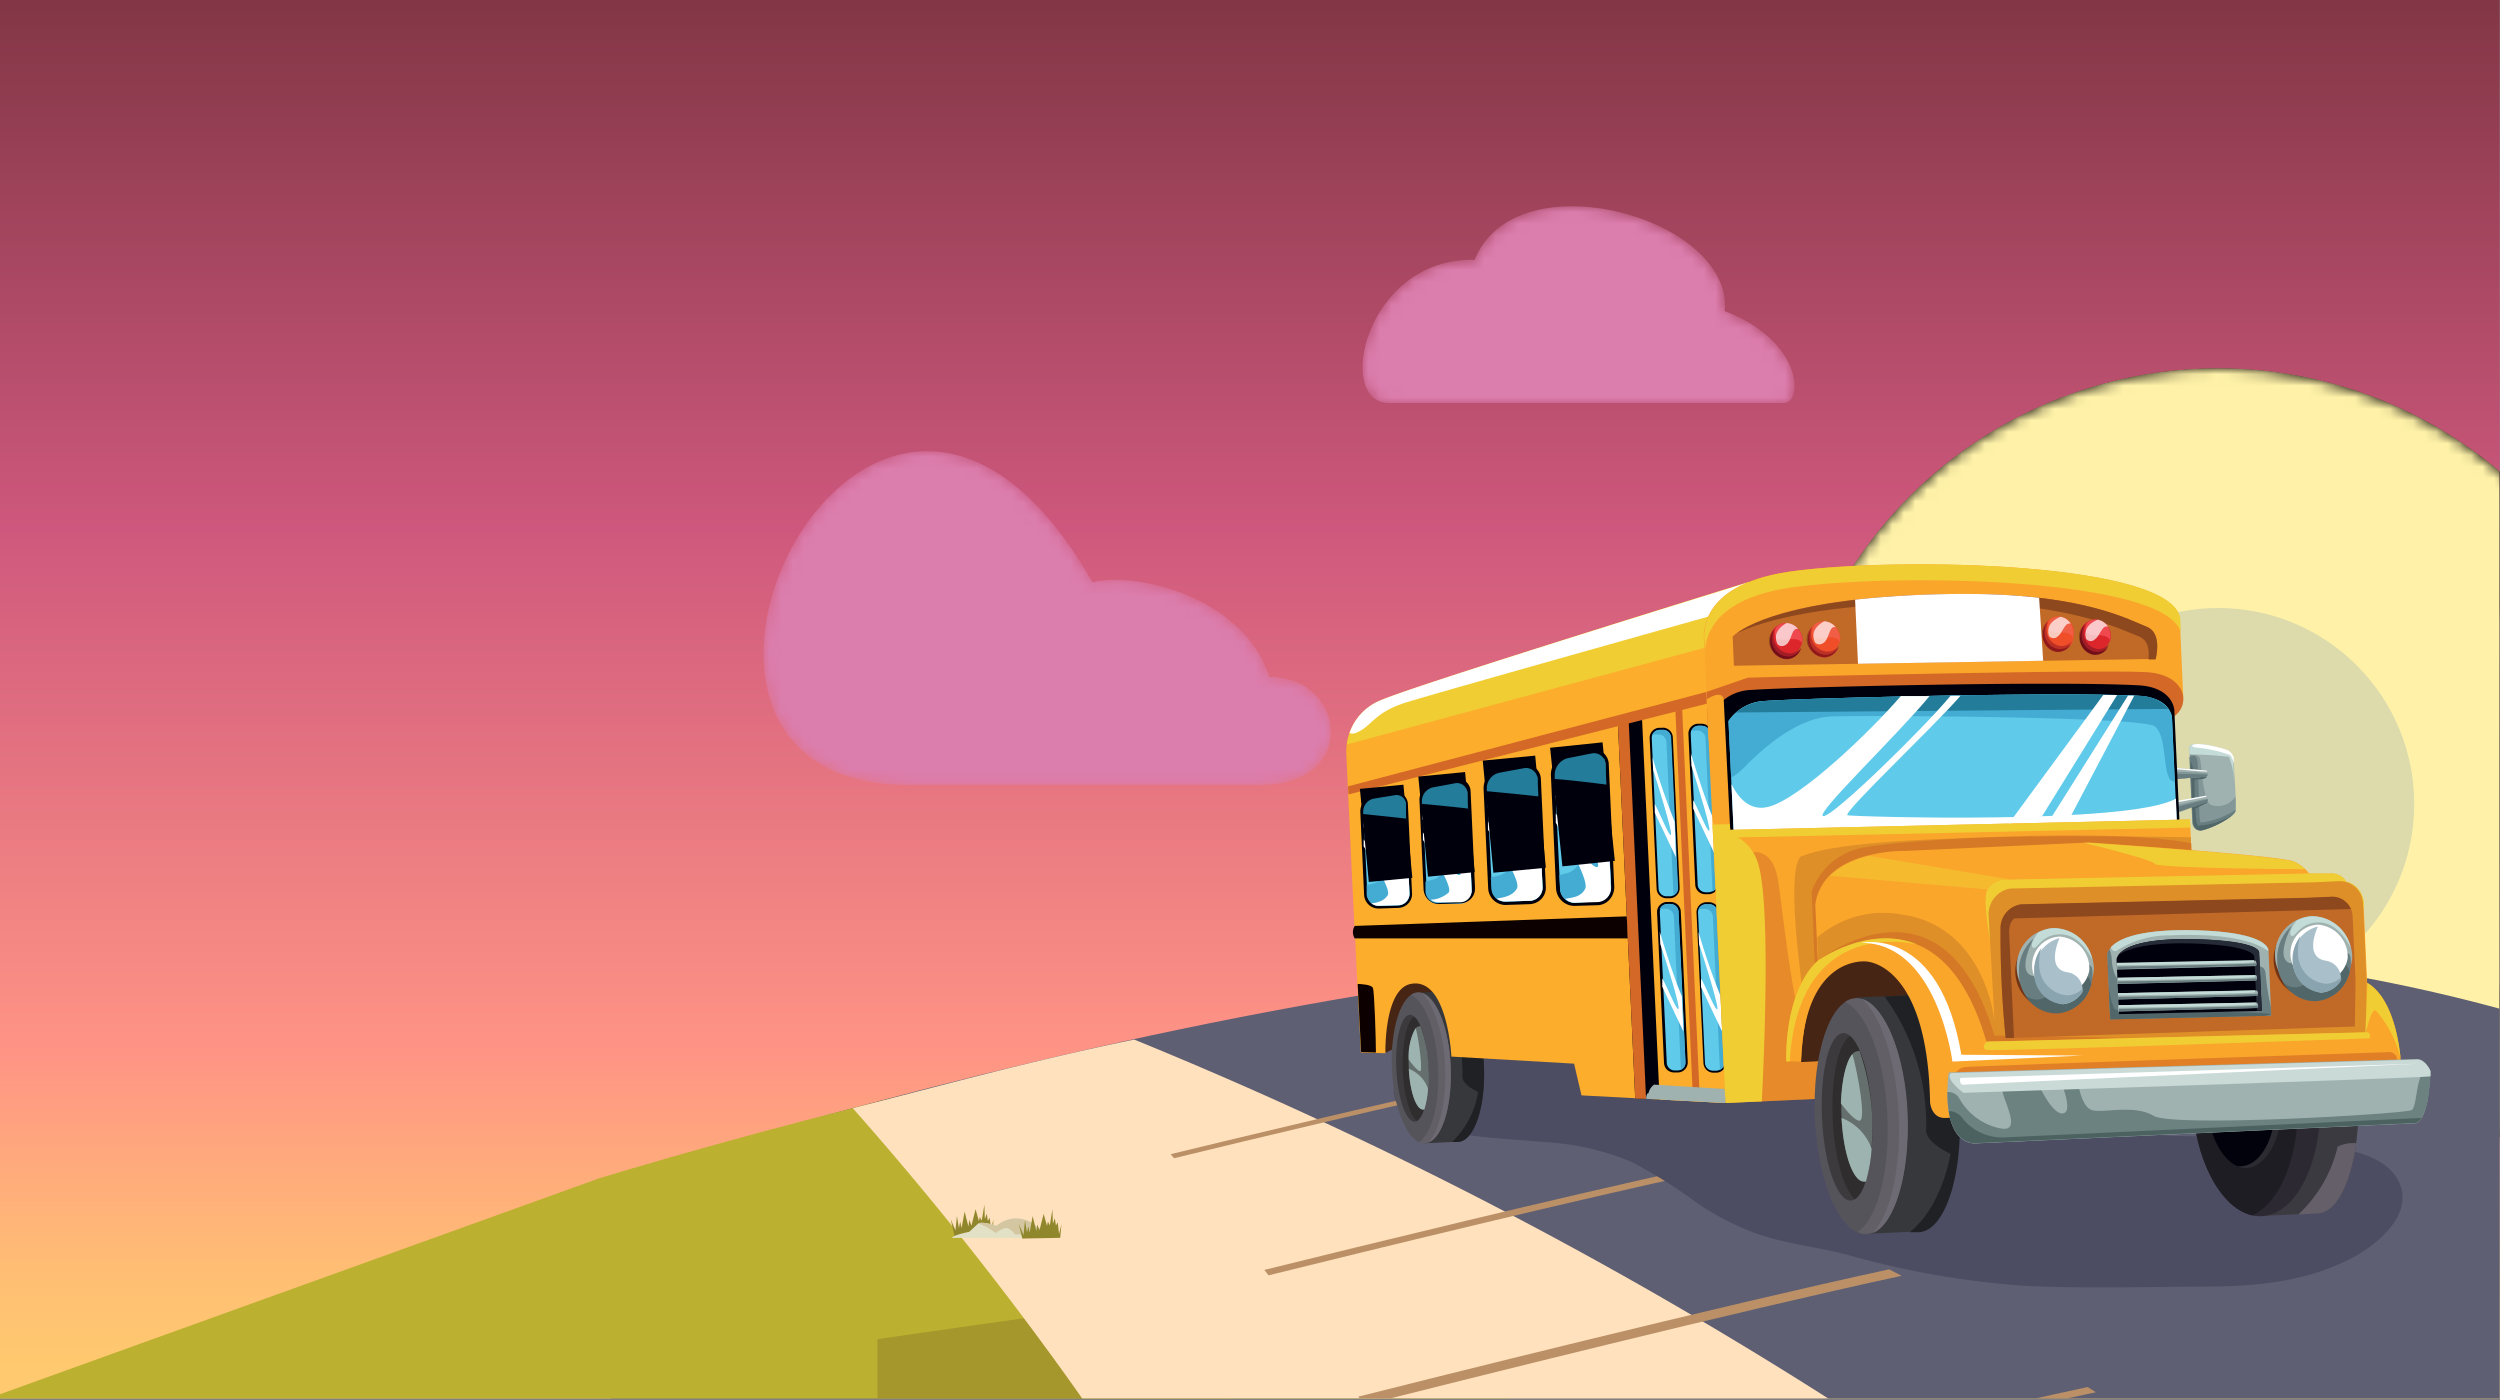 <svg xmlns="http://www.w3.org/2000/svg" xmlns:xlink="http://www.w3.org/1999/xlink" viewBox="0 0 216 121"><rect x="0" y="0" width="216" height="121" fill="#808080" stroke="none"/><defs><style>.cls-1{fill:url(#_ÂÁ_Ï_ÌÌ_È_ËÂÌÚ_275);}.cls-2{fill:url(#_ÂÁ_Ï_ÌÌ_È_ËÂÌÚ_1084);}.cls-3{fill:url(#_ÂÁ_Ï_ÌÌ_È_ËÂÌÚ_1092);}.cls-4,.cls-76,.cls-77,.cls-78,.cls-79{fill:none;}.cls-5{isolation:isolate;}.cls-6{clip-path:url(#clip-path);}.cls-7{fill:url(#linear-gradient);}.cls-8{mix-blend-mode:screen;fill:url(#_ÂÁ_Ï_ÌÌ_È_ËÂÌÚ_397);}.cls-9{mask:url(#mask);}.cls-10{fill:#fff2a8;}.cls-11{fill:#dddbab;}.cls-12{mask:url(#mask-2);}.cls-13{fill:#db7dad;}.cls-14{mask:url(#mask-3);}.cls-15{fill:#5f5f73;}.cls-16{fill:#bcb030;}.cls-17{fill:#a6972d;}.cls-18{fill:#ffe1bd;}.cls-19{fill:#bb9066;}.cls-20{fill:#90872d;}.cls-21{fill:#e3e1c5;}.cls-22{fill:#d3c6a0;}.cls-23{fill:#4c4d62;}.cls-24{fill:#472514;}.cls-25{fill:#37383b;}.cls-26{fill:#1f2125;}.cls-27{fill:#56545b;}.cls-28{fill:#22201f;}.cls-28,.cls-29,.cls-31,.cls-42,.cls-55{opacity:0.5;}.cls-29,.cls-30{fill:#6e6a73;}.cls-31,.cls-32{fill:#9db3af;}.cls-33{fill:#fbad2b;}.cls-34{fill:#0d0000;}.cls-35{fill:#5fcae9;}.cls-36{fill:#00000d;}.cls-37{fill:#44acd3;}.cls-38,.cls-71{fill:#fff;}.cls-39{fill:#d36827;}.cls-40{fill:#a0b2b0;}.cls-41,.cls-55{fill:#f0ce33;}.cls-42,.cls-45{fill:#677d80;}.cls-43{fill:#516668;}.cls-44{fill:#c3dcd7;}.cls-46{fill:#faa62b;}.cls-47{fill:#227c9a;}.cls-48{fill:#df8f27;}.cls-49{fill:#bc4926;opacity:0.3;}.cls-50{fill:#3c3a41;}.cls-51{fill:#2d2932;}.cls-52{fill:#1d1d23;}.cls-53{fill:#2b2b31;}.cls-54{fill:#02020d;}.cls-56{fill:#e07f26;}.cls-57{fill:#c16927;}.cls-58{fill:#703415;}.cls-59{fill:#a9c0cb;}.cls-60{fill:#89a4af;}.cls-61{fill:#6c8280;}.cls-62{fill:#262b38;}.cls-63{fill:#cadad7;}.cls-64{fill:#4b6261;}.cls-65{fill:#8d481e;}.cls-66{fill:#655f69;}.cls-67{fill:#dc262b;}.cls-68{fill:#a41d26;}.cls-69{fill:#710f18;}.cls-70{fill:#ef484f;}.cls-71{opacity:0.7;}.cls-72{fill:#f04e29;}.cls-73{fill:#bd3026;}.cls-74{fill:#8e191b;}.cls-75{fill:#f15e46;}.cls-76,.cls-77,.cls-78,.cls-79{stroke:#00000d;stroke-linejoin:round;}.cls-76{stroke-width:8.08px;}.cls-77{stroke-width:8.69px;}.cls-78{stroke-width:9.73px;}.cls-79{stroke-width:10.3px;}</style><radialGradient id="_ÂÁ_Ï_ÌÌ_È_ËÂÌÚ_275" cx="191.65" cy="69.47" r="37.65" gradientTransform="translate(41.17 -68.05) rotate(22.5)" gradientUnits="userSpaceOnUse"><stop offset="0" stop-color="#fff"/><stop offset="0.02" stop-color="#fafafa"/><stop offset="0.39" stop-color="#909090"/><stop offset="0.69" stop-color="#434343"/><stop offset="0.9" stop-color="#131313"/><stop offset="1"/></radialGradient><linearGradient id="_ÂÁ_Ï_ÌÌ_È_ËÂÌÚ_1084" x1="90.48" y1="67.82" x2="90.48" y2="38.98" gradientUnits="userSpaceOnUse"><stop offset="0"/><stop offset="0.08" stop-color="#090909"/><stop offset="0.22" stop-color="#212121"/><stop offset="0.4" stop-color="#494949"/><stop offset="0.6" stop-color="gray"/><stop offset="0.83" stop-color="#c6c6c6"/><stop offset="1" stop-color="#fff"/></linearGradient><linearGradient id="_ÂÁ_Ï_ÌÌ_È_ËÂÌÚ_1092" x1="-257.38" y1="34.82" x2="-257.38" y2="17.83" gradientTransform="matrix(-1, 0, 0, 1, -120.99, 0)" gradientUnits="userSpaceOnUse"><stop offset="0"/><stop offset="0.12" stop-color="#090909"/><stop offset="0.33" stop-color="#212121"/><stop offset="0.58" stop-color="#494949"/><stop offset="0.87" stop-color="gray"/><stop offset="1" stop-color="#999"/></linearGradient><clipPath id="clip-path"><rect class="cls-4" x="-0.03" y="-0.18" width="216" height="121"/></clipPath><linearGradient id="linear-gradient" x1="107.97" y1="-24.08" x2="107.97" y2="118.03" gradientUnits="userSpaceOnUse"><stop offset="0" stop-color="#5a2428"/><stop offset="0.49" stop-color="#ce587d"/><stop offset="0.81" stop-color="#ff9485"/><stop offset="0.84" stop-color="#ff9e81"/><stop offset="0.94" stop-color="#ffbd74"/><stop offset="1" stop-color="#ffc96f"/></linearGradient><radialGradient id="_ÂÁ_Ï_ÌÌ_È_ËÂÌÚ_397" cx="179.38" cy="71.41" r="40.34" gradientTransform="translate(230.62 -106.46) rotate(80.78) scale(0.93)" gradientUnits="userSpaceOnUse"><stop offset="0.45"/><stop offset="0.6" stop-color="#4d4d4d"/><stop offset="0.63"/><stop offset="0.78" stop-color="#333"/><stop offset="0.8"/><stop offset="0.83" stop-color="#090909"/><stop offset="0.89" stop-color="#161616"/><stop offset="0.95" stop-color="#1a1a1a"/><stop offset="1"/></radialGradient><mask id="mask" x="154" y="31.82" width="75.3" height="75.3" maskUnits="userSpaceOnUse"><circle class="cls-1" cx="191.65" cy="69.47" r="37.65" transform="translate(-12 78.63) rotate(-22.5)"/></mask><mask id="mask-2" x="65.97" y="38.98" width="49.01" height="28.84" maskUnits="userSpaceOnUse"><path class="cls-2" d="M109.66,58.5c-2-6.65-11.14-9.18-15.27-8.2-19-33.16-43.56,17.08-16.27,17.52h30.73C117.58,67.82,116.21,58.39,109.66,58.5Z"/></mask><mask id="mask-3" x="117.72" y="17.83" width="37.33" height="17" maskUnits="userSpaceOnUse"><path class="cls-3" d="M127.41,22.45c3.55-8.88,22.4-3.63,21.6,4.43,6.81,2.6,6.77,7.94,5.12,7.94H120C115.26,34.82,118,22.21,127.41,22.45Z"/></mask></defs><g class="cls-5"><g id="Layer_1" data-name="Layer 1"><g class="cls-6"><rect class="cls-7" x="-0.03" y="-0.18" width="216" height="121"/><g id="Sun"><circle id="Glow" class="cls-8" cx="191.65" cy="69.47" r="37.65" transform="translate(92.37 247.52) rotate(-80.78)"/><g class="cls-9"><circle id="Tone" class="cls-10" cx="191.65" cy="69.47" r="37.65" transform="translate(-12 78.63) rotate(-22.5)"/></g><circle id="Shape" class="cls-11" cx="191.65" cy="69.47" r="16.94"/></g><g id="Clouds"><g class="cls-12"><path id="Cloud" class="cls-13" d="M109.66,58.5c-2-6.65-11.14-9.18-15.27-8.2-19-33.16-43.56,17.08-16.27,17.52h30.73C117.58,67.82,116.21,58.39,109.66,58.5Z"/></g><g class="cls-14"><path id="Cloud-2" data-name="Cloud" class="cls-13" d="M127.41,22.45c3.55-8.88,22.4-3.63,21.6,4.43,6.81,2.6,6.77,7.94,5.12,7.94H120C115.26,34.82,118,22.21,127.41,22.45Z"/></g></g><path class="cls-15" d="M216,87.16C155.32,70.57,77.73,94.25,52.81,101.79v19.43H216Z"/><path class="cls-16" d="M51.81,101.79-1,120.82l52.84.4h54.78L84.44,93.13C70.12,96.45,58.63,99.73,51.81,101.79Z"/><path class="cls-17" d="M121.22,109.33c-19.84,2.71-36.44,5.08-45.41,6.37v5.52h54.78Z"/><path class="cls-18" d="M98,89.82c-9.06,1.86-17.08,4.09-24.32,5.93a289.18,289.18,0,0,1,20.1,25.47h64.79A376.13,376.13,0,0,0,98,89.82Z"/><path class="cls-19" d="M101.44,100.07c6.44-1.57,19.8-4.78,28.71-6.67l-.65-.28c-9,1.93-22.12,5.09-28.36,6.6Z"/><path class="cls-19" d="M109.6,110.19c8.9-2.2,26.17-6.43,37.61-8.9l-.79-.38c-11.54,2.51-28.53,6.67-37.18,8.81Z"/><path class="cls-19" d="M163.22,109.67c-14.74,3.19-39.72,9.45-45.86,11,.14.19.27.38.39.56h.74c7.55-1.9,31.85-8,45.81-11Z"/><path class="cls-19" d="M176.78,121.22c1.52-.34,3-.65,4.3-.93l-.7-.45c-1.91.41-4,.87-6.27,1.38Z"/><polygon class="cls-20" points="82.49 106.89 82.14 105.33 82.55 106.31 82.68 105.06 82.85 106.11 82.96 105.55 83.08 106.11 83.34 104.68 83.67 105.97 83.75 105.4 83.93 105.9 84.29 104.48 84.58 105.51 84.66 105.14 84.82 105.48 85.05 104.08 85.09 105.32 85.26 104.87 85.35 105.49 85.51 105.21 85.63 106.22 85.83 105.36 85.76 106.83 82.49 106.89"/><path class="cls-21" d="M89.76,106.18a2.59,2.59,0,0,0-3.66-.27s-1.28-.44-1.6-.18l-.76.7s-1.37.27-1.49.52h8S90,105.81,89.76,106.18Z"/><path class="cls-22" d="M89.76,106.18a2.59,2.59,0,0,0-3.66-.27s-1.21-.41-1.57-.2a5.13,5.13,0,0,1,1.49.82s.67-.49,1-.42.68.54.68.54l2.51.11C90.11,106.46,90,105.9,89.76,106.18Z"/><polygon class="cls-20" points="88.33 107.01 88.02 105.73 88.43 106.71 88.56 105.45 88.73 106.5 88.84 105.95 88.96 106.5 89.22 105.07 89.54 106.37 89.63 105.8 89.81 106.3 90.17 104.88 90.46 105.91 90.54 105.53 90.7 105.88 90.93 104.48 90.97 105.72 91.14 105.26 91.23 105.89 91.39 105.61 91.5 106.62 91.71 105.76 91.6 106.95 88.33 107.01"/><path class="cls-23" d="M207.24,102.06c-1.07-2.15-4.1-2.72-6.22-3.09a59.86,59.86,0,0,0-8.35-.77c-4.16-.13-9.67.49-12.9-2.72-1-1-.72-3.1-1.29-4.32a7,7,0,0,0-4.22-3.53,20.5,20.5,0,0,0-5.21-1c-2.82-.29-5.66-.45-8.49-.6-5.22-.28-10.46-.37-15.7-.31a24.94,24.94,0,0,0-10.28.24l-.1,0-2,.44a28.21,28.21,0,0,0-8.81,3.48c-1.93,1.22-4.63,3.89-2.44,6.19a7.44,7.44,0,0,0,4.28,1.81c2.63.45,5.31.56,8,.8a22.59,22.59,0,0,1,7.43,1.7,40.64,40.64,0,0,1,5.6,3.5,23.29,23.29,0,0,0,5.27,2.72c2.47.87,5.22,1.14,7.76,1.8a74.89,74.89,0,0,0,15.44,2.7c5.16.24,10.35.09,15.52.06,4.26,0,8.57-.4,12.43-2.34C205.15,107.73,208.7,105,207.24,102.06Z"/><polygon class="cls-24" points="119.72 90.96 120.67 90.48 125.66 88.14 124.42 83.84 118.02 85.08 119.72 90.96"/><path class="cls-25" d="M125.37,85.61c1.4-.06,2.67,2.8,2.84,6.4s-.84,6.57-2.24,6.63l-2.87.14-.6-13Z"/><path class="cls-26" d="M125.37,85.61l-1.3.06a12,12,0,0,1,2.29,7.3s-.18.67,1.35,1.37a7.75,7.75,0,0,1-2.25,4.33l.51,0c1.4-.06,2.41-3,2.24-6.63S126.77,85.55,125.37,85.61Z"/><path class="cls-27" d="M125.34,92.14c.16,3.6-.84,6.57-2.24,6.64s-2.68-2.81-2.84-6.4.84-6.57,2.24-6.64S125.17,88.54,125.34,92.14Z"/><path class="cls-28" d="M123.41,92.23c.12,2.55-.41,4.65-1.17,4.68s-1.48-2-1.6-4.55.41-4.65,1.17-4.68S123.29,89.68,123.41,92.23Z"/><path class="cls-28" d="M122.19,87.83c-.64.38-1.06,2.31-1,4.61.09,2.12.6,3.89,1.21,4.41.65-.38,1.07-2.32,1-4.62C123.31,90.11,122.8,88.34,122.19,87.83Z"/><path class="cls-29" d="M122.5,85.74a1.16,1.16,0,0,0-.6.22c1.2.52,2.21,3.13,2.35,6.3s-.56,5.67-1.64,6.42a1.19,1.19,0,0,0,.49.1c1.4-.07,2.4-3,2.24-6.64S123.9,85.68,122.5,85.74Z"/><path class="cls-30" d="M122.86,85.79c1,1,1.88,3.44,2,6.37s-.46,5.47-1.41,6.53c1.21-.5,2-3.26,1.88-6.55S124.11,86.19,122.86,85.79Z"/><path class="cls-31" d="M122.73,88.67h-.1c-.59,0-1,1.66-.91,3.65s.65,3.58,1.24,3.55l.1,0a10.76,10.76,0,0,0,.35-3.61A11.12,11.12,0,0,0,122.73,88.67Z"/><path class="cls-32" d="M122.32,88.83a4.91,4.91,0,0,0-.61,2.72c.35.47.79,1,1,1S122.63,90,122.32,88.83Z"/><path class="cls-32" d="M121.72,92.35c.1,2,.65,3.54,1.24,3.51l.1,0a7.48,7.48,0,0,0,.32-1.79A2.8,2.8,0,0,0,121.72,92.35Z"/><path class="cls-33" d="M125.4,91.29,136,91.9l.64,2.74,12.41.66,2.05-45s-28.61,8.85-31.84,10.25a4.74,4.74,0,0,0-2.94,4.6l.53,11.35.73,14.44,2.12.06s-.14-5.62,2.25-6C125.08,84.47,125.4,91.29,125.4,91.29Z"/><path class="cls-34" d="M117.05,80a1,1,0,0,0,0,1.08l31.8,0-.1-2.2Z"/><polygon class="cls-33" points="149.07 95.3 149.26 91.19 147.5 60.12 139.77 62.16 141.28 94.89 149.07 95.3"/><path class="cls-35" d="M148,92.58a.78.78,0,0,1-.78-.74l-.59-13a.78.78,0,0,1,.74-.82h.3a.78.78,0,0,1,.78.74l.59,13a.79.79,0,0,1-.74.82Z"/><path class="cls-36" d="M147.67,78.13a.69.69,0,0,1,.69.66l.6,13a.7.7,0,0,1-.66.72H148a.69.69,0,0,1-.69-.66l-.6-13a.7.7,0,0,1,.66-.72h.3m0-.18h0l-.26,0a.86.86,0,0,0-.83.9l.6,13a.87.87,0,0,0,.86.83h0l.26,0a.83.83,0,0,0,.6-.28.84.84,0,0,0,.23-.62l-.6-13a.87.87,0,0,0-.86-.83Z"/><path class="cls-37" d="M147.64,78.13h-.27a.68.68,0,0,0-.62.46,1,1,0,0,1,.25-.06h.26a.69.69,0,0,1,.73.66l.6,13a1.09,1.09,0,0,1,0,.26.7.7,0,0,0,.41-.66l-.6-13A.69.69,0,0,0,147.64,78.13Z"/><path class="cls-38" d="M148.36,87.2c-.17.08-.89-1.77-1.39-2.66l0,.74,1.83,3.86-.14-3.07a58.65,58.65,0,0,1-1.91-5.56l.05,1.07C147.51,83.7,148.54,87.1,148.36,87.2Z"/><path class="cls-35" d="M144.66,92.56a.78.78,0,0,1-.78-.74l-.59-13A.77.77,0,0,1,144,78l.3,0a.78.78,0,0,1,.78.75l.6,13a.79.79,0,0,1-.75.81Z"/><path class="cls-36" d="M144.33,78.11a.69.69,0,0,1,.69.66l.6,13a.69.69,0,0,1-.66.72l-.26,0h0a.69.69,0,0,1-.69-.66l-.6-13a.7.7,0,0,1,.66-.73h.3m0-.17H144a.87.87,0,0,0-.83.9l.6,13a.86.86,0,0,0,.86.83H145a.87.87,0,0,0,.82-.91l-.6-13a.86.86,0,0,0-.86-.82Z"/><path class="cls-37" d="M144.3,78.11H144a.7.7,0,0,0-.62.47.54.54,0,0,1,.25-.06l.27,0a.7.7,0,0,1,.72.66l.6,13a.71.71,0,0,1,0,.26.7.7,0,0,0,.41-.66l-.6-13A.69.69,0,0,0,144.3,78.11Z"/><path class="cls-38" d="M145,87.18c-.17.09-.88-1.77-1.38-2.65l0,.73,1.83,3.87-.14-3.07c-.59-1.33-1.39-3.84-1.91-5.57l.05,1.08C144.17,83.68,145.2,87.08,145,87.18Z"/><path class="cls-35" d="M144,77.51a.77.77,0,0,1-.78-.74l-.6-13a.79.79,0,0,1,.74-.82h.3a.78.78,0,0,1,.78.74l.6,13a.79.79,0,0,1-.74.82Z"/><path class="cls-36" d="M143.66,63.06a.69.69,0,0,1,.69.66l.6,13a.69.69,0,0,1-.66.72H144a.69.69,0,0,1-.7-.66l-.59-13a.69.69,0,0,1,.66-.72h.29m0-.18h-.3a.87.87,0,0,0-.83.9l.6,13a.86.86,0,0,0,.87.83h.3a.86.86,0,0,0,.82-.91l-.59-13a.87.87,0,0,0-.87-.83Z"/><path class="cls-37" d="M143.63,63.06h-.26a.7.7,0,0,0-.62.46.92.92,0,0,1,.25-.06h.26a.69.69,0,0,1,.72.66l.6,13a.75.75,0,0,1,0,.26.7.7,0,0,0,.41-.66l-.6-13A.69.69,0,0,0,143.63,63.06Z"/><path class="cls-38" d="M144.35,72.13c-.17.09-.88-1.77-1.38-2.66l0,.74,1.83,3.86L144.69,71a58.65,58.65,0,0,1-1.91-5.56l.05,1.07C143.5,68.63,144.54,72,144.35,72.13Z"/><path class="cls-35" d="M147.32,77.16a.77.77,0,0,1-.78-.74l-.6-13a.78.78,0,0,1,.74-.81l.3,0a.78.78,0,0,1,.78.75l.6,13a.77.77,0,0,1-.74.81Z"/><path class="cls-36" d="M147,62.71a.7.7,0,0,1,.7.66l.59,13a.68.68,0,0,1-.66.72l-.26,0h0a.69.69,0,0,1-.69-.66l-.6-13a.69.69,0,0,1,.66-.73H147m0-.17h-.3a.85.85,0,0,0-.82.9l.59,13a.86.86,0,0,0,.87.83h.3a.87.87,0,0,0,.83-.91l-.6-13a.86.86,0,0,0-.87-.82Z"/><path class="cls-37" d="M147,62.71h-.26a.7.7,0,0,0-.62.47.51.51,0,0,1,.25-.06l.26,0a.69.69,0,0,1,.72.66l.6,13a.55.55,0,0,1,0,.26.67.67,0,0,0,.41-.66l-.59-13A.7.7,0,0,0,147,62.71Z"/><path class="cls-38" d="M147.67,71.78c-.16.09-.88-1.77-1.38-2.65l0,.73,1.83,3.87L148,70.66c-.59-1.33-1.38-3.84-1.91-5.57l.05,1.08C146.82,68.28,147.86,71.68,147.67,71.78Z"/><rect class="cls-39" x="145.5" y="61.05" width="0.59" height="33.21" transform="translate(-3.37 6.68) rotate(-2.59)"/><polygon class="cls-36" points="141.87 62.06 147.52 60.57 147.5 60.12 139.77 62.16 141.28 94.89 143.39 95 141.87 62.06"/><path class="cls-40" d="M142.41,94.62l6.85.37.13-.88-6.47-.4A1.19,1.19,0,0,0,142.41,94.62Z"/><polygon class="cls-39" points="140.72 62.33 147.52 60.54 147.5 60.12 139.77 62.16 141.28 94.89 142.22 94.94 140.72 62.33"/><path class="cls-41" d="M119.28,60.51a4.68,4.68,0,0,0-2.9,3.81l31-8.38L151,53.59l.15-3.33S122.51,59.11,119.28,60.51Z"/><path class="cls-38" d="M119.28,60.51a4.69,4.69,0,0,0-2.68,2.82.68.68,0,0,0,.53,0c1.47-.59,1.48-1.72,4.33-2.63,3.24-1,27.72-7.87,27.72-7.87l1.88-1.16.06-1.37S122.51,59.11,119.28,60.51Z"/><polygon class="cls-39" points="147.48 59.77 116.47 67.94 116.51 68.64 147.53 60.78 147.48 59.77"/><path class="cls-40" d="M189.16,64.63l.3,6.5s.1.65.7.62,2.89-1.13,3-1.68-.21-4.58-.21-4.58a1,1,0,0,0-.76-.76C191.61,64.55,189.13,63.88,189.16,64.63Z"/><path class="cls-42" d="M193.14,70.07a9.73,9.73,0,0,0,0-1.25,1.81,1.81,0,0,1-2.09.73c-.76-.25-.81-3.75-1-4.07s-.58-.26-.85-.27l.27,5.92s.1.65.7.62S193.05,70.62,193.14,70.07Z"/><path class="cls-43" d="M190,67.33s.76,0,.64-.3-1,0-1,0Z"/><path class="cls-44" d="M189.16,64.63l0,.49a.48.48,0,0,0,.24.07,30.83,30.83,0,0,1,3.19.2,7.5,7.5,0,0,1,.43,1.86c-.06-1-.12-1.76-.12-1.76a1,1,0,0,0-.76-.76C191.61,64.55,189.13,63.88,189.16,64.63Z"/><path class="cls-45" d="M193.14,70.07a.22.22,0,0,0,0-.09,7,7,0,0,1-3,1.09c-.22-.12-.13-5.1-.35-5.56-.15-.3-.44-.2-.63-.09l.26,5.71s.1.65.7.62S193.05,70.62,193.14,70.07Z"/><path class="cls-43" d="M192.9,70.41a6.36,6.36,0,0,1-3,.93c-.26-.15-.31-3.74-.29-3.88s.2-.11.4-.13v-.25a.57.57,0,0,1-.51-.49,2.17,2.17,0,0,0-.24-.82l.24,5.36s.1.65.7.62A7,7,0,0,0,192.9,70.41Z"/><path class="cls-43" d="M189.41,70l1.27-.63a.12.12,0,0,0,0-.12l-1.33.36Z"/><path class="cls-38" d="M192.69,65.24A2,2,0,0,1,193,66c0-.31,0-.51,0-.51a1,1,0,0,0-.76-.76c-.47-.15-2.32-.65-2.86-.35,0,.1.15.19.39.21A11.85,11.85,0,0,1,192.69,65.24Z"/><path class="cls-40" d="M190.65,66.58a.43.43,0,0,1,0,.52l-3.39.26,0-1.09Z"/><path class="cls-38" d="M187.52,66.41s2.81.28,3.19.25a.45.45,0,0,0-.06-.08l-3.21-.29Z"/><path class="cls-42" d="M190.75,66.81c-.66-.07-2.53-.14-3.49-.18l0,.73,3.39-.26A.43.43,0,0,0,190.75,66.81Z"/><path class="cls-45" d="M190.74,66.94c-.54-.06-2.42-.08-3.47-.08l0,.5,3.39-.26A.64.64,0,0,0,190.74,66.94Z"/><path class="cls-40" d="M190.58,68.75a.43.43,0,0,1,.16.49l-3.19,1.16-.34-1Z"/><path class="cls-38" d="M187.51,69.43s2.79-.49,3.14-.61a.36.36,0,0,0-.07-.07l-3.18.57Z"/><path class="cls-42" d="M190.73,69c-.65.1-2.47.53-3.41.76l.23.69,3.19-1.16A.35.35,0,0,0,190.73,69Z"/><path class="cls-45" d="M190.76,69.07c-.54.09-2.35.57-3.37.85l.16.48,3.19-1.16A.5.5,0,0,0,190.76,69.07Z"/><path class="cls-46" d="M147.62,63.91l-.38-8.45s-1-4.88,7.4-6.08c9.4-1.33,33.47-.81,33.7,4.19l.29,6.63Z"/><path class="cls-41" d="M147.67,63.91l-.32-7.07s-1-4.88,7.4-6.08c9.17-1.3,32.28-.83,33.64,3.82l0-1c-.23-5-24.3-5.52-33.7-4.19-8.44,1.2-7.4,6.08-7.4,6.08l.38,8.45Z"/><path class="cls-39" d="M187.51,62.07a1.82,1.82,0,0,0,1.12-1.87s-.08-1.74-2.78-2.09-34.83.44-34.83.44l-3.54,1.22.08,3.29,39.6-1"/><path class="cls-36" d="M184.75,59.21c-7.69-.4-30.7.18-33.39.4A4,4,0,0,0,148,61.53l.5,10.87,39.85-.46-.49-10.61S187.75,59.37,184.75,59.21Z"/><path class="cls-35" d="M184.68,60.11c-7.39-.35-29.5.24-32.09.45a4,4,0,0,0-3.25,1.74l.45,9.65,38.3-.52L187.66,62S187.57,60.25,184.68,60.11Z"/><path class="cls-37" d="M184.68,60.11c-7.39-.35-29.5.24-32.09.45a4,4,0,0,0-3.25,1.74l.23,4.91A7,7,0,0,0,151,66c1.49-1.48,4.39-4,7.24-4.1s26.72,0,27.92.85.57,4.88,1.73,4.76L187.66,62S187.57,60.25,184.68,60.11Z"/><path class="cls-47" d="M152.59,60.56a4.35,4.35,0,0,0-2.59,1l37.34-.31a3.24,3.24,0,0,0-2.66-1.12C177.29,59.76,155.18,60.35,152.59,60.56Z"/><path class="cls-38" d="M188,69c-3.91,2.27-27.82,1.57-28.37,1.44s7.46-7.66,9.76-10.33l-.86,0c-2.26,2.75-10.18,10.51-11,10.4s6.42-7,9.18-10.37l-2.48,0c-2.58,3-8.58,8.78-11.37,9.55-1.58.44-2.61-.63-3.26-1.94l.19,4.16,38.3-.52Z"/><path class="cls-46" d="M147.46,60.42l1.61,34.88,9.23-.42,9.34-.43-.21-4.5s.84,3.08,3.73,3.18c2.14.07,14,.92,18.89-1.56,2.19-1.12.51-16.06.11-16.19-.67-.23.72-1-.8-1.38l-.15-3.2-39.72.9-.56-11.24S148.92,59.51,147.46,60.42Z"/><path class="cls-48" d="M190.16,75.38c-.67-.23.72-1-.8-1.38l-.08-1.66c-5.07-.09-28.51-.47-33.51,1.6,0,0-1.73-.48.07,12.29l35.29-1.54C191,80.31,190.38,75.45,190.16,75.38Z"/><path class="cls-49" d="M157.47,91.89c-2.22.2-3.39-13.2-3.86-15.92s-2.16-2.33-2.16-2.33l-1.07,21.6,7.92-.36h0C158.66,93.55,158.87,91.76,157.47,91.89Z"/><path class="cls-49" d="M161.24,73.19a5.79,5.79,0,0,0-4.72,3.87l.31,6.88c6-.65,27.09-8.28,32.51-10.27l0-.81C182.42,71.48,164.89,72.51,161.24,73.19Z"/><path class="cls-24" d="M155.61,91.76l11.31-.52s-1.15-8.58-4.51-8.71S156,83.44,155.61,91.76Z"/><path class="cls-25" d="M164.82,86c2.2-.1,4.19,4.39,4.45,10s-1.31,10.29-3.51,10.39l-4.5.21-.94-20.42Z"/><path class="cls-26" d="M164.82,86l-2,.1a18.7,18.7,0,0,1,3.6,11.44s-.29,1,2.1,2.15c0,0-.68,4.51-3.52,6.77l.8,0c2.2-.1,3.77-4.75,3.51-10.39S167,85.92,164.82,86Z"/><path class="cls-27" d="M164.77,96.26c.26,5.63-1.31,10.29-3.51,10.39s-4.19-4.39-4.45-10,1.32-10.29,3.51-10.39S164.52,90.62,164.77,96.26Z"/><path class="cls-28" d="M161.75,96.39c.19,4-.64,7.28-1.83,7.34s-2.32-3.14-2.5-7.14.63-7.27,1.83-7.33S161.57,92.4,161.75,96.39Z"/><path class="cls-28" d="M159.85,89.5c-1,.59-1.67,3.62-1.5,7.23.15,3.32,1,6.09,1.9,6.89,1-.59,1.67-3.62,1.5-7.23C161.6,93.07,160.8,90.31,159.85,89.5Z"/><path class="cls-29" d="M160.32,86.23a1.8,1.8,0,0,0-.93.34c1.88.82,3.45,4.9,3.68,9.87.22,4.8-.88,8.88-2.57,10a1.7,1.7,0,0,0,.76.16c2.2-.1,3.77-4.76,3.51-10.39S162.52,86.13,160.32,86.23Z"/><path class="cls-30" d="M160.9,86.31c1.64,1.51,2.93,5.38,3.15,10s-.73,8.57-2.23,10.23c1.9-.8,3.19-5.12,3-10.26S162.86,86.92,160.9,86.31Z"/><path class="cls-50" d="M199.3,84.44c2.2-.1,4.19,4.38,4.45,10s-1.31,10.29-3.51,10.39l-4.5.21-.94-20.42Z"/><path class="cls-51" d="M200.46,94.61c.26,5.64-2,10.33-5.06,10.47s-5.74-4.32-6-10,2-10.32,5.06-10.46S200.2,89,200.46,94.61Z"/><path class="cls-52" d="M193.31,84.94c-2.45,1.1-4.14,5.28-3.91,10.18.24,5.14,2.49,9.3,5.21,9.89,2.45-1.1,4.13-5.28,3.9-10.18C198.28,89.68,196,85.53,193.31,84.94Z"/><path class="cls-53" d="M197.14,94.77c.15,3.31-1.18,6-3,6.14s-3.37-2.54-3.52-5.85,1.17-6,3-6.14S197,91.46,197.14,94.77Z"/><path class="cls-54" d="M196.64,94.62c-.13-2.77-1.26-5.06-2.67-5.68l-.35,0c-1.8.09-3.13,2.84-3,6.14.12,2.78,1.25,5.06,2.67,5.68a1.35,1.35,0,0,0,.35,0C195.46,100.68,196.79,97.93,196.64,94.62Z"/><path class="cls-46" d="M204.52,84.91,204.21,78a2,2,0,0,0-1.5-1.81,1.49,1.49,0,0,0-1.09-.71l-2.1,0a3.42,3.42,0,0,0-1.37-1.06c-1.3-.52-17.65-1.63-17.65-1.63l-15.9.73s-7.06-.19-7.76,4.63l.22,4.85c-3,2.79-2.72,8.68-2.72,8.68l1.27.05c.27-9.26,5.61-8.66,5.61-8.66s5.32.07,5.54,12.2c0,0,.12,1.38,1.33,1.32L207.53,95S208,87,204.52,84.91Z"/><path class="cls-55" d="M158.09,75.67l13.65,1.18,1.7-.9-11.87-2A7.24,7.24,0,0,0,158.09,75.67Z"/><path class="cls-41" d="M171.74,76.85c-.51.55.2,4.39.2,4.39s26.12-.41,32.29-2.78l0-.47a2,2,0,0,0-1.5-1.81,1.49,1.49,0,0,0-1.09-.71l-2.1,0L173.44,76A2,2,0,0,0,171.74,76.85Z"/><path class="cls-56" d="M168.7,93.51s.06-1.22,1.15-1.32,36.41-1.28,36.41-1.28A.71.71,0,0,1,207,92C206.48,93.13,168.7,93.51,168.7,93.51Z"/><path class="cls-48" d="M171.63,90l32.83-.8,0-4.66h0l-.3-6.54a2,2,0,0,0-2.06-1.87l-2.19.1-26.26.54A2.28,2.28,0,0,0,171.81,79l.52,9.25S171.56,80,164.24,79A8.77,8.77,0,0,0,157,81l.1,2.06S167.41,75.53,171.63,90Z"/><path class="cls-49" d="M172.32,89.47c-4.44-15-15.06-6.58-15.06-6.58h0c1.48-1,10.5-6.16,14.37,7.1l12.58-.31Z"/><path class="cls-57" d="M173.29,89.69l30.17-1,.06-4h0l-.26-5.6a1.74,1.74,0,0,0-1.92-1.59l-2.06.09-24.65.56a2.08,2.08,0,0,0-1.78,1.9A88.86,88.86,0,0,0,173.29,89.69Z"/><path class="cls-58" d="M180.79,84.18a3.34,3.34,0,1,1-3.48-3.6A3.55,3.55,0,0,1,180.79,84.18Z"/><path class="cls-40" d="M180.91,83.79a3.34,3.34,0,1,1-3.48-3.6A3.55,3.55,0,0,1,180.91,83.79Z"/><path class="cls-45" d="M180.77,83.79a3.34,3.34,0,0,1-3,3.74,3.4,3.4,0,0,1-3.33-3.44,3.7,3.7,0,0,1,1.26-3s-1.34,2.52-.32,3.14S180.62,82.18,180.77,83.79Z"/><path class="cls-43" d="M179.58,83.85s-1-.24-2.32,1.7A1.45,1.45,0,0,1,175,86a3.1,3.1,0,0,0,2.75,1.56A3.26,3.26,0,0,0,180.68,85C180.55,84.15,179.58,83.85,179.58,83.85Z"/><path class="cls-38" d="M180.52,83.81a2.49,2.49,0,1,1-2.58-2.89A2.77,2.77,0,0,1,180.52,83.81Z"/><path class="cls-59" d="M178.6,84a1.52,1.52,0,0,1,1.32,1.71,2.19,2.19,0,0,1-1.71,1.06,2.93,2.93,0,0,1-.26-5.72S176.7,83.7,178.6,84Z"/><path class="cls-60" d="M178.64,86a2.63,2.63,0,0,1-2.45-2.75,3.43,3.43,0,0,1,.21-1.37,3.19,3.19,0,0,0-.64,2.12,2.64,2.64,0,0,0,2.45,2.76,2.19,2.19,0,0,0,1.71-1.06,1.78,1.78,0,0,0,0-.26A2,2,0,0,1,178.64,86Z"/><path class="cls-40" d="M168.37,92.66s-.86,5.82,2.14,6.14l38.17-1.75s1.16.1,1.29-4.55c0,0-.38-.93-1.08-1Z"/><path class="cls-61" d="M210,92.63a.55.55,0,0,0-.28-.12c-1,0-.84,3.08-1.35,3.4s-20.56,1.52-22.29.5-4.4-.2-5.34-.5-1.2-2.38-1.2-2.38h-1.46s1.11,2.61.12,2.67-2.26-2.9-2.26-2.9-2.15-.26-2.88.25,2.11,4.45-.28,3.93a5.22,5.22,0,0,1-3.53-2.64,1.11,1.11,0,0,0-1-.49c0,1.75.33,4.23,2.26,4.44l38.17-1.75S209.82,97.15,210,92.63Z"/><path class="cls-40" d="M182.32,88.06l13.91-.32L196,82.08s.07-1.53-6.18-1.7c-7.87-.22-7.73,2.13-7.73,2.13Z"/><path class="cls-45" d="M196.2,87a21.92,21.92,0,0,1-.45-2.86c-.06-.7-.51-.6-.67-.69a28.64,28.64,0,0,0-.08,3.84l-11.89-2.65c-.38-.07-.62-1-.66-1.8a2.29,2.29,0,0,0-.2-.83.94.94,0,0,0-.19.51l.26,5.55,13.91-.32Z"/><path class="cls-43" d="M196.23,87.64v0c-.43-.33-13.14-.14-13.54-.44a6,6,0,0,1-.5-2.12l.14,3,13.3-.31A2.58,2.58,0,0,0,196.23,87.64Z"/><path class="cls-36" d="M183.09,87.62l12.33-.28-.23-5s.38-1-5.43-1.19c-7-.19-6.89,1.77-6.89,1.77Z"/><path class="cls-62" d="M189.76,81.14c-4.92-.12-6.33.8-6.73,1.37.74-.52,2.44-1.09,6.31-1,5.72.18,5.43,1.19,5.43,1.19l.22,4.62h.43l-.23-5S195.49,81.29,189.76,81.14Z"/><path class="cls-31" d="M160.69,90.82a.39.39,0,0,0-.15,0c-.94,0-1.58,2.6-1.43,5.72s1,5.6,1.95,5.56a.4.4,0,0,0,.15,0,20.12,20.12,0,0,0-.52-11.23Z"/><path class="cls-32" d="M160.05,91.07c-.55.63-.93,2.26-1,4.26.55.73,1.24,1.51,1.61,1.5C161.26,96.8,160.53,92.82,160.05,91.07Z"/><path class="cls-32" d="M159.11,96.59c.15,3.08,1,5.53,1.95,5.49a.4.4,0,0,0,.15,0,12.94,12.94,0,0,0,.5-2.81A4.39,4.39,0,0,0,159.11,96.59Z"/><path class="cls-41" d="M154.34,91.71h.29c.77-12.81,11-10.11,11-10.11-4.24-1.75-8.59,1.42-8.59,1.42C154.06,85.82,154.34,91.71,154.34,91.71Z"/><path class="cls-38" d="M160.8,81.46s6.77-1.54,8.66,9.67l10.46.07-11.23.52S167.39,81.45,160.8,81.46Z"/><path class="cls-63" d="M210,93c0-.15,0-.3,0-.45,0,0-.38-.93-1.08-1l-40.37,1.16c-.52.55,1.1,1.71,1.1,1.71S208.2,93.18,210,93Z"/><path class="cls-64" d="M168.37,96c.21,1.35.78,2.62,2.14,2.77l38.17-1.75s.25,0,.54-.43L173,98.28a4.42,4.42,0,0,1-3.49-1.72A1.4,1.4,0,0,0,168.37,96Z"/><path class="cls-38" d="M169.37,93.13,209,91.9l-39.2,1.81S169.23,93.89,169.37,93.13Z"/><path class="cls-65" d="M201.34,77.48l-2.06.09-24.65.56a2.08,2.08,0,0,0-1.78,1.9,88.86,88.86,0,0,0,.44,9.66l.72,0-.42-9.09c0-1.08.48-1.25.48-1.25l29.05-.81A1.77,1.77,0,0,0,201.34,77.48Z"/><path class="cls-41" d="M171.63,90s-.53.55,0,.71,33.08-1,33.08-1,.26-.53-.28-.52Z"/><path class="cls-41" d="M186.15,74.62c.16.36,9.95.46,13,.48a3.21,3.21,0,0,0-1-.65c-1.3-.52-17.65-1.63-17.65-1.63l-.44,0C182.36,73.39,186,74.33,186.15,74.62Z"/><path class="cls-41" d="M148,71.82l1.08,23.48,3.14-.14c.22-4.35.79-17.78-.41-20.81A3.82,3.82,0,0,0,148,71.82Z"/><polygon class="cls-41" points="148.01 72.4 189.24 71.5 189.21 70.8 149.49 71.7 149.46 71.21 147.96 71.24 148.01 72.4"/><path class="cls-44" d="M180.78,82.9a3.43,3.43,0,0,0-3.35-2.71,3,3,0,0,0-1.35.4c-.28.38-.73,1.09-.42,1.29s.62-.95,2-1.13S180,81.51,180.78,82.9Z"/><path class="cls-41" d="M207.41,91.44c-.26-2.41-1-5.37-2.86-6.51l-.2,4.59s.49-2.51.94-2.2a9.85,9.85,0,0,1,2.12,4.11Z"/><path class="cls-44" d="M189.79,80.38c-5.06-.14-6.81.78-7.41,1.46a.4.4,0,0,0,.46.33,8.28,8.28,0,0,1,4.69-1.35s6.14-.42,8.44,1.36v-.1S196,80.55,189.79,80.38Z"/><path class="cls-40" d="M194.87,83l-12,.23,0,.54,12-.3A.38.38,0,0,0,194.87,83Z"/><path class="cls-44" d="M182.9,83.4c1.62,0,11.59-.17,11.77-.26a.14.14,0,0,0,.07-.18l-11.85.23Z"/><path class="cls-45" d="M195,83.23c-.85.11-10.73.26-12.06.28v.22l12-.3A.42.42,0,0,0,195,83.23Z"/><path class="cls-40" d="M194.92,84.25l-12,.23,0,.54,12-.3A.37.37,0,0,0,194.92,84.25Z"/><path class="cls-44" d="M183,84.69c1.62,0,11.59-.17,11.77-.26a.14.14,0,0,0,.07-.18L183,84.48Z"/><path class="cls-45" d="M195,84.52c-.85.11-10.73.26-12.06.28V85l12-.3A.42.42,0,0,0,195,84.52Z"/><path class="cls-40" d="M195,85.58l-12,.23,0,.54,12-.3A.36.36,0,0,0,195,85.58Z"/><path class="cls-44" d="M183,86c1.63,0,11.6-.17,11.77-.26a.15.15,0,0,0,.08-.18L183,85.81Z"/><path class="cls-45" d="M195.08,85.85c-.86.11-10.74.26-12.06.28v.22l12-.3A.38.38,0,0,0,195.08,85.85Z"/><path class="cls-40" d="M195,86.62l-12,.23,0,.54,12-.3A.36.36,0,0,0,195,86.62Z"/><path class="cls-44" d="M183.06,87.06c1.62,0,11.6-.17,11.77-.26a.15.15,0,0,0,.08-.18l-11.86.23Z"/><path class="cls-45" d="M195.13,86.89c-.86.11-10.74.26-12.06.28v.22l12-.3A.38.38,0,0,0,195.13,86.89Z"/><path class="cls-58" d="M203.11,83.15a3.34,3.34,0,1,1-3.48-3.59A3.55,3.55,0,0,1,203.11,83.15Z"/><path class="cls-40" d="M203.23,82.76a3.34,3.34,0,1,1-3.48-3.6A3.55,3.55,0,0,1,203.23,82.76Z"/><path class="cls-45" d="M203.09,82.77a3.34,3.34,0,0,1-3,3.73,3.4,3.4,0,0,1-3.33-3.44A3.7,3.7,0,0,1,198,80s-1.34,2.52-.32,3.14S202.94,81.16,203.09,82.77Z"/><path class="cls-43" d="M201.9,82.82s-1-.23-2.32,1.7a1.46,1.46,0,0,1-2.24.43,3.09,3.09,0,0,0,2.75,1.55A3.25,3.25,0,0,0,203,84C202.87,83.12,201.9,82.82,201.9,82.82Z"/><path class="cls-38" d="M202.84,82.78a2.49,2.49,0,1,1-2.57-2.89A2.78,2.78,0,0,1,202.84,82.78Z"/><path class="cls-59" d="M200.92,83a1.52,1.52,0,0,1,1.32,1.71,2.17,2.17,0,0,1-1.7,1.06,2.92,2.92,0,0,1-.27-5.72S199,82.67,200.92,83Z"/><path class="cls-60" d="M201,85a2.64,2.64,0,0,1-2.45-2.76,3.53,3.53,0,0,1,.21-1.36,3.16,3.16,0,0,0-.64,2.12,2.63,2.63,0,0,0,2.46,2.75,2.17,2.17,0,0,0,1.7-1.06s0-.1,0-.25A2.08,2.08,0,0,1,201,85Z"/><path class="cls-44" d="M203.1,81.87a3.43,3.43,0,0,0-3.35-2.71,3.08,3.08,0,0,0-1.35.4c-.28.39-.73,1.09-.42,1.29s.62-.95,2-1.13S202.34,80.48,203.1,81.87Z"/><path class="cls-66" d="M198.57,104.93l1.67-.08c1.6-.07,2.86-2.55,3.34-6.07a3,3,0,0,0-1.61.29A11.56,11.56,0,0,1,198.57,104.93Z"/><path class="cls-38" d="M182.92,60.05l-1.2,0-8.16,11.11,2.87-.63Z"/><path class="cls-38" d="M184.4,60.1l-.54,0L177,71l1.7-.07Z"/><path class="cls-57" d="M149.81,57.52l36.43-.59s.64-2.24-.77-2.78-5.35-2.79-15.14-2.83C152.93,51.26,149.7,55,149.7,55Z"/><path class="cls-65" d="M185.47,54.15c-1.42-.55-5.35-2.79-15.14-2.83-14.32,0-19,2.48-20.27,3.38,2.36-1.1,7.68-2.66,18.95-2.62,9.79,0,14.36,2.36,15.77,2.9.89.34.91,1.25.85,2h.61S186.88,54.69,185.47,54.15Z"/><path class="cls-65" d="M155.64,55.48a1.4,1.4,0,1,1-1.46-1.5A1.49,1.49,0,0,1,155.64,55.48Z"/><path class="cls-67" d="M155.73,55.33a1.4,1.4,0,1,1-1.46-1.5A1.48,1.48,0,0,1,155.73,55.33Z"/><path class="cls-68" d="M154.69,56.45a1.48,1.48,0,0,1-1.46-1.5,1.88,1.88,0,0,1,.08-.63,1.69,1.69,0,0,0-.36,1.14,1.48,1.48,0,0,0,1.46,1.5,1.38,1.38,0,0,0,1.23-1A1.28,1.28,0,0,1,154.69,56.45Z"/><path class="cls-69" d="M154.54,56.73a1.48,1.48,0,0,1-1.46-1.5,1.76,1.76,0,0,1,.16-.8,1.62,1.62,0,0,0-.29,1,1.48,1.48,0,0,0,1.46,1.5,1.35,1.35,0,0,0,1.16-.83A1.33,1.33,0,0,1,154.54,56.73Z"/><path class="cls-70" d="M154.27,53.83a1.21,1.21,0,0,0-.69.25.84.84,0,0,0-.13,1c.4.52,2-.3,2.26.57a1.51,1.51,0,0,0,0-.3A1.49,1.49,0,0,0,154.27,53.83Z"/><path class="cls-71" d="M155.36,54.35a1.31,1.31,0,0,0-1-.52c-.54.31-1.23.9-.78,1.83,0,0,.32.37.78,0S154.8,54.19,155.36,54.35Z"/><path class="cls-65" d="M158.89,55.33a1.4,1.4,0,1,1-1.46-1.5A1.48,1.48,0,0,1,158.89,55.33Z"/><path class="cls-72" d="M159,55.18a1.4,1.4,0,1,1-1.46-1.5A1.48,1.48,0,0,1,159,55.18Z"/><path class="cls-73" d="M157.94,56.3a1.48,1.48,0,0,1-1.46-1.5,1.66,1.66,0,0,1,.09-.63,1.65,1.65,0,0,0-.37,1.14,1.48,1.48,0,0,0,1.46,1.5,1.38,1.38,0,0,0,1.23-1A1.28,1.28,0,0,1,157.94,56.3Z"/><path class="cls-74" d="M157.79,56.58a1.48,1.48,0,0,1-1.46-1.5,1.76,1.76,0,0,1,.16-.8,1.62,1.62,0,0,0-.29,1,1.48,1.48,0,0,0,1.46,1.5,1.35,1.35,0,0,0,1.16-.83A1.33,1.33,0,0,1,157.79,56.58Z"/><path class="cls-75" d="M157.52,53.68a1.21,1.21,0,0,0-.69.25.84.84,0,0,0-.13,1c.4.52,2-.3,2.26.57a1.51,1.51,0,0,0,0-.3A1.49,1.49,0,0,0,157.52,53.68Z"/><path class="cls-71" d="M158.61,54.2a1.34,1.34,0,0,0-1-.52c-.55.31-1.24.9-.79,1.83,0,0,.32.37.78,0S158.05,54,158.61,54.2Z"/><path class="cls-65" d="M182.27,55.26a1.34,1.34,0,1,1-1.22-1.6A1.42,1.42,0,0,1,182.27,55.26Z"/><path class="cls-67" d="M182.37,55.13a1.34,1.34,0,1,1-1.22-1.6A1.42,1.42,0,0,1,182.37,55.13Z"/><path class="cls-68" d="M181.26,56.08a1.43,1.43,0,0,1-1.22-1.6,1.9,1.9,0,0,1,.15-.59,1.6,1.6,0,0,0-.47,1,1.42,1.42,0,0,0,1.21,1.6,1.35,1.35,0,0,0,1.29-.81A1.31,1.31,0,0,1,181.26,56.08Z"/><path class="cls-69" d="M181.08,56.33a1.43,1.43,0,0,1-1.21-1.6,1.58,1.58,0,0,1,.24-.75,1.57,1.57,0,0,0-.39,1,1.42,1.42,0,0,0,1.21,1.6,1.29,1.29,0,0,0,1.2-.66A1.26,1.26,0,0,1,181.08,56.33Z"/><path class="cls-70" d="M181.15,53.53a1.16,1.16,0,0,0-.68.16.8.8,0,0,0-.23.92c.32.54,1.92-.06,2.09.8a2.36,2.36,0,0,0,0-.28A1.42,1.42,0,0,0,181.15,53.53Z"/><path class="cls-71" d="M182.14,54.15a1.32,1.32,0,0,0-.9-.61c-.55.23-1.28.72-1,1.65a.49.49,0,0,0,.75.05C181.42,55,181.62,53.94,182.14,54.15Z"/><path class="cls-65" d="M179.06,55a1.34,1.34,0,1,1-1.22-1.6A1.43,1.43,0,0,1,179.06,55Z"/><path class="cls-72" d="M179.16,54.88a1.34,1.34,0,1,1-2.65-.2,1.34,1.34,0,1,1,2.65.2Z"/><path class="cls-73" d="M178.05,55.82a1.42,1.42,0,0,1-1.22-1.59,1.83,1.83,0,0,1,.15-.59,1.6,1.6,0,0,0-.47,1,1.42,1.42,0,0,0,1.21,1.6,1.35,1.35,0,0,0,1.29-.82A1.23,1.23,0,0,1,178.05,55.82Z"/><path class="cls-74" d="M177.87,56.07a1.41,1.41,0,0,1-1.21-1.59,1.55,1.55,0,0,1,.24-.75,1.57,1.57,0,0,0-.39,1,1.42,1.42,0,0,0,1.21,1.6,1.3,1.3,0,0,0,1.2-.66A1.26,1.26,0,0,1,177.87,56.07Z"/><path class="cls-75" d="M177.94,53.28a1.16,1.16,0,0,0-.68.16.8.8,0,0,0-.23.92c.31.54,1.92-.06,2.08.8a1.26,1.26,0,0,0,0-.28A1.42,1.42,0,0,0,177.94,53.28Z"/><path class="cls-71" d="M178.92,53.9a1.28,1.28,0,0,0-.89-.61c-.55.23-1.28.72-1,1.65a.5.5,0,0,0,.75.05C178.21,54.71,178.41,53.69,178.92,53.9Z"/><path class="cls-38" d="M160.28,51.81l.25,5.54,16-.26-.35-5.44a53,53,0,0,0-5.81-.33A88.07,88.07,0,0,0,160.28,51.81Z"/><path class="cls-34" d="M118.88,90.94c0-1.1-.13-5.28-.26-5.58s-1-.33-1.32-.35l.3,5.89Z"/><path class="cls-40" d="M142.22,94.94l6.85.36,0-.56-6.61-.28S142.25,94.34,142.22,94.94Z"/><path class="cls-35" d="M119.11,78.39a1.12,1.12,0,0,1-1.12-1l-.33-7.2a1.27,1.27,0,0,1,1-1.26l1.71-.31.2,0a.92.92,0,0,1,1,.91l.36,7.76a1,1,0,0,1-.28.75,1.1,1.1,0,0,1-.78.36Z"/><path class="cls-36" d="M120.59,68.69a.81.81,0,0,1,.84.78l.35,7.76a1,1,0,0,1-.94,1l-1.7.05h0a1,1,0,0,1-1-.91l-.33-7.21A1.14,1.14,0,0,1,118.7,69l1.72-.31a.52.52,0,0,1,.17,0m0-.26h0l-.22,0-1.71.32a1.4,1.4,0,0,0-1.13,1.38l.33,7.21a1.25,1.25,0,0,0,1.25,1.16h0l1.7-.06a1.22,1.22,0,0,0,.87-.39,1.16,1.16,0,0,0,.32-.85l-.36-7.76a1.07,1.07,0,0,0-1.09-1Z"/><path class="cls-37" d="M120.84,78.21a1,1,0,0,0,.94-1l-.28-6.07a3,3,0,0,0-.55,1.2c-.51,2-1.29,3.82-2.3,4l-.57.14,0,.81a1,1,0,0,0,1,.91Z"/><path class="cls-38" d="M118.49,78.05a1,1,0,0,0,.65.21l1.7-.05a1,1,0,0,0,.94-1l-.18-4.07a2.65,2.65,0,0,1-.34.87c-.27.29-2.44-2-3.44-3.17l0,.63c1.05,1.28,3.45,4.28,3,4.47s-2.12-2.19-3-3.42l0,.61c.82,1.24,2.38,3.71,2.08,4.21S119,78,118.49,78.05Z"/><line class="cls-76" x1="117.88" y1="72.18" x2="121.64" y2="71.82"/><path class="cls-47" d="M121.48,70.73l0-1.26a.82.82,0,0,0-1-.76L118.7,69a1.14,1.14,0,0,0-.92,1.12v.21C119,70.46,120.4,70.6,121.48,70.73Z"/><path class="cls-35" d="M124.28,78.1a1.2,1.2,0,0,1-1.2-1.12l-.36-7.74a1.36,1.36,0,0,1,1.1-1.35l1.85-.34.21,0a1,1,0,0,1,1,1l.39,8.35a1.15,1.15,0,0,1-.3.81,1.18,1.18,0,0,1-.84.38Z"/><path class="cls-36" d="M125.88,67.67a.88.88,0,0,1,.9.84l.38,8.35a1,1,0,0,1-1,1l-1.83,0h0a1.06,1.06,0,0,1-1.07-1l-.35-7.75a1.23,1.23,0,0,1,1-1.21l1.84-.34h.19m0-.28h0l-.24,0-1.84.34a1.52,1.52,0,0,0-1.22,1.49l.36,7.75a1.34,1.34,0,0,0,1.34,1.25h0l1.83-.06a1.34,1.34,0,0,0,.94-.42,1.25,1.25,0,0,0,.33-.92l-.38-8.34a1.15,1.15,0,0,0-1.17-1.11Z"/><path class="cls-37" d="M126.15,77.91a1,1,0,0,0,1-1l-.3-6.54a3.16,3.16,0,0,0-.59,1.3c-.56,2.09-1.4,4.11-2.48,4.34l-.62.15,0,.87a1.06,1.06,0,0,0,1.11,1Z"/><path class="cls-38" d="M123.62,77.74a1.1,1.1,0,0,0,.7.22l1.83,0a1,1,0,0,0,1-1l-.2-4.38a2.72,2.72,0,0,1-.36.93c-.29.32-2.62-2.21-3.71-3.41l0,.68c1.14,1.37,3.73,4.6,3.25,4.81s-2.28-2.35-3.19-3.68l0,.66c.88,1.33,2.55,4,2.24,4.53A2.52,2.52,0,0,1,123.62,77.74Z"/><line class="cls-77" x1="122.96" y1="71.42" x2="127" y2="71.03"/><path class="cls-47" d="M126.84,69.86l-.06-1.35a.89.89,0,0,0-1.09-.83l-1.84.34a1.23,1.23,0,0,0-1,1.21v.22C124.11,69.57,125.67,69.72,126.84,69.86Z"/><path class="cls-35" d="M130.05,78a1.35,1.35,0,0,1-1.35-1.25l-.4-8.67a1.54,1.54,0,0,1,1.24-1.51l2.06-.38a1.05,1.05,0,0,1,.24,0A1.13,1.13,0,0,1,133,67.3l.43,9.34a1.23,1.23,0,0,1-.34.91,1.28,1.28,0,0,1-.94.43Z"/><path class="cls-36" d="M131.84,66.36a1,1,0,0,1,1,.94l.43,9.35a1.15,1.15,0,0,1-1.13,1.18l-2.06.06h0a1.18,1.18,0,0,1-1.19-1.1l-.4-8.68a1.37,1.37,0,0,1,1.11-1.35l2.06-.38a.75.75,0,0,1,.21,0m0-.31h0l-.27,0-2.06.38a1.69,1.69,0,0,0-1.36,1.66l.4,8.68a1.51,1.51,0,0,0,1.5,1.4h0l2.06-.07a1.51,1.51,0,0,0,1.05-.47,1.39,1.39,0,0,0,.37-1l-.43-9.35a1.28,1.28,0,0,0-1.31-1.24Z"/><path class="cls-37" d="M132.15,77.83a1.15,1.15,0,0,0,1.13-1.18l-.34-7.32a3.43,3.43,0,0,0-.66,1.46c-.62,2.34-1.57,4.6-2.77,4.85l-.7.17.05,1a1.19,1.19,0,0,0,1.23,1.1Z"/><path class="cls-38" d="M129.31,77.64a1.23,1.23,0,0,0,.78.25l2.06-.06a1.15,1.15,0,0,0,1.13-1.18l-.23-4.9a3.37,3.37,0,0,1-.4,1c-.33.36-2.94-2.47-4.15-3.82l0,.76c1.27,1.54,4.17,5.15,3.63,5.39s-2.55-2.64-3.57-4.12l0,.74c1,1.49,2.86,4.45,2.5,5.07S130,77.53,129.31,77.64Z"/><line class="cls-78" x1="128.57" y1="70.56" x2="133.1" y2="70.13"/><path class="cls-47" d="M132.91,68.81l-.06-1.51a1,1,0,0,0-1.22-.92l-2.06.38a1.37,1.37,0,0,0-1.11,1.35v.25C129.86,68.49,131.61,68.66,132.91,68.81Z"/><path class="cls-35" d="M136,78.11a1.43,1.43,0,0,1-1.37-1.4L134.17,67a1.65,1.65,0,0,1,1.23-1.68l2.06-.41a1,1,0,0,1,.24,0,1.22,1.22,0,0,1,1.18,1.22l.48,10.48a1.46,1.46,0,0,1-.38,1.06,1.27,1.27,0,0,1-.9.42Z"/><path class="cls-36" d="M137.7,65a1,1,0,0,1,1,1.06l.48,10.48a1.21,1.21,0,0,1-1.12,1.31L136,78h0a1.27,1.27,0,0,1-1.21-1.25L134.33,67a1.5,1.5,0,0,1,1.1-1.51l2.07-.41a.71.71,0,0,1,.2,0m0-.33h0a1.24,1.24,0,0,0-.27,0l-2.06.41A1.82,1.82,0,0,0,134,67l.44,9.73A1.6,1.6,0,0,0,136,78.27h0l2.05-.06a1.44,1.44,0,0,0,1-.47,1.62,1.62,0,0,0,.42-1.18L139,66.09a1.37,1.37,0,0,0-1.34-1.38Z"/><path class="cls-37" d="M138.08,77.89a1.21,1.21,0,0,0,1.12-1.31l-.38-8.21a3.91,3.91,0,0,0-.65,1.63c-.61,2.62-1.54,5.14-2.75,5.43l-.69.18.05,1.09A1.27,1.27,0,0,0,136,78Z"/><path class="cls-38" d="M135.24,77.66A1.21,1.21,0,0,0,136,78l2.06-.06a1.21,1.21,0,0,0,1.12-1.31l-.25-5.5a3.7,3.7,0,0,1-.4,1.17c-.33.39-3-2.79-4.17-4.31l0,.85c1.27,1.74,4.19,5.8,3.66,6.06s-2.57-3-3.6-4.63l0,.82c1,1.68,2.89,5,2.54,5.7S135.9,77.54,135.24,77.66Z"/><line class="cls-79" x1="134.46" y1="69.73" x2="138.99" y2="69.26"/><path class="cls-47" d="M138.79,67.79l-.07-1.69a1,1,0,0,0-1.22-1l-2.07.41a1.5,1.5,0,0,0-1.1,1.51l0,.28C135.74,67.41,137.49,67.62,138.79,67.79Z"/></g></g></g></svg>
